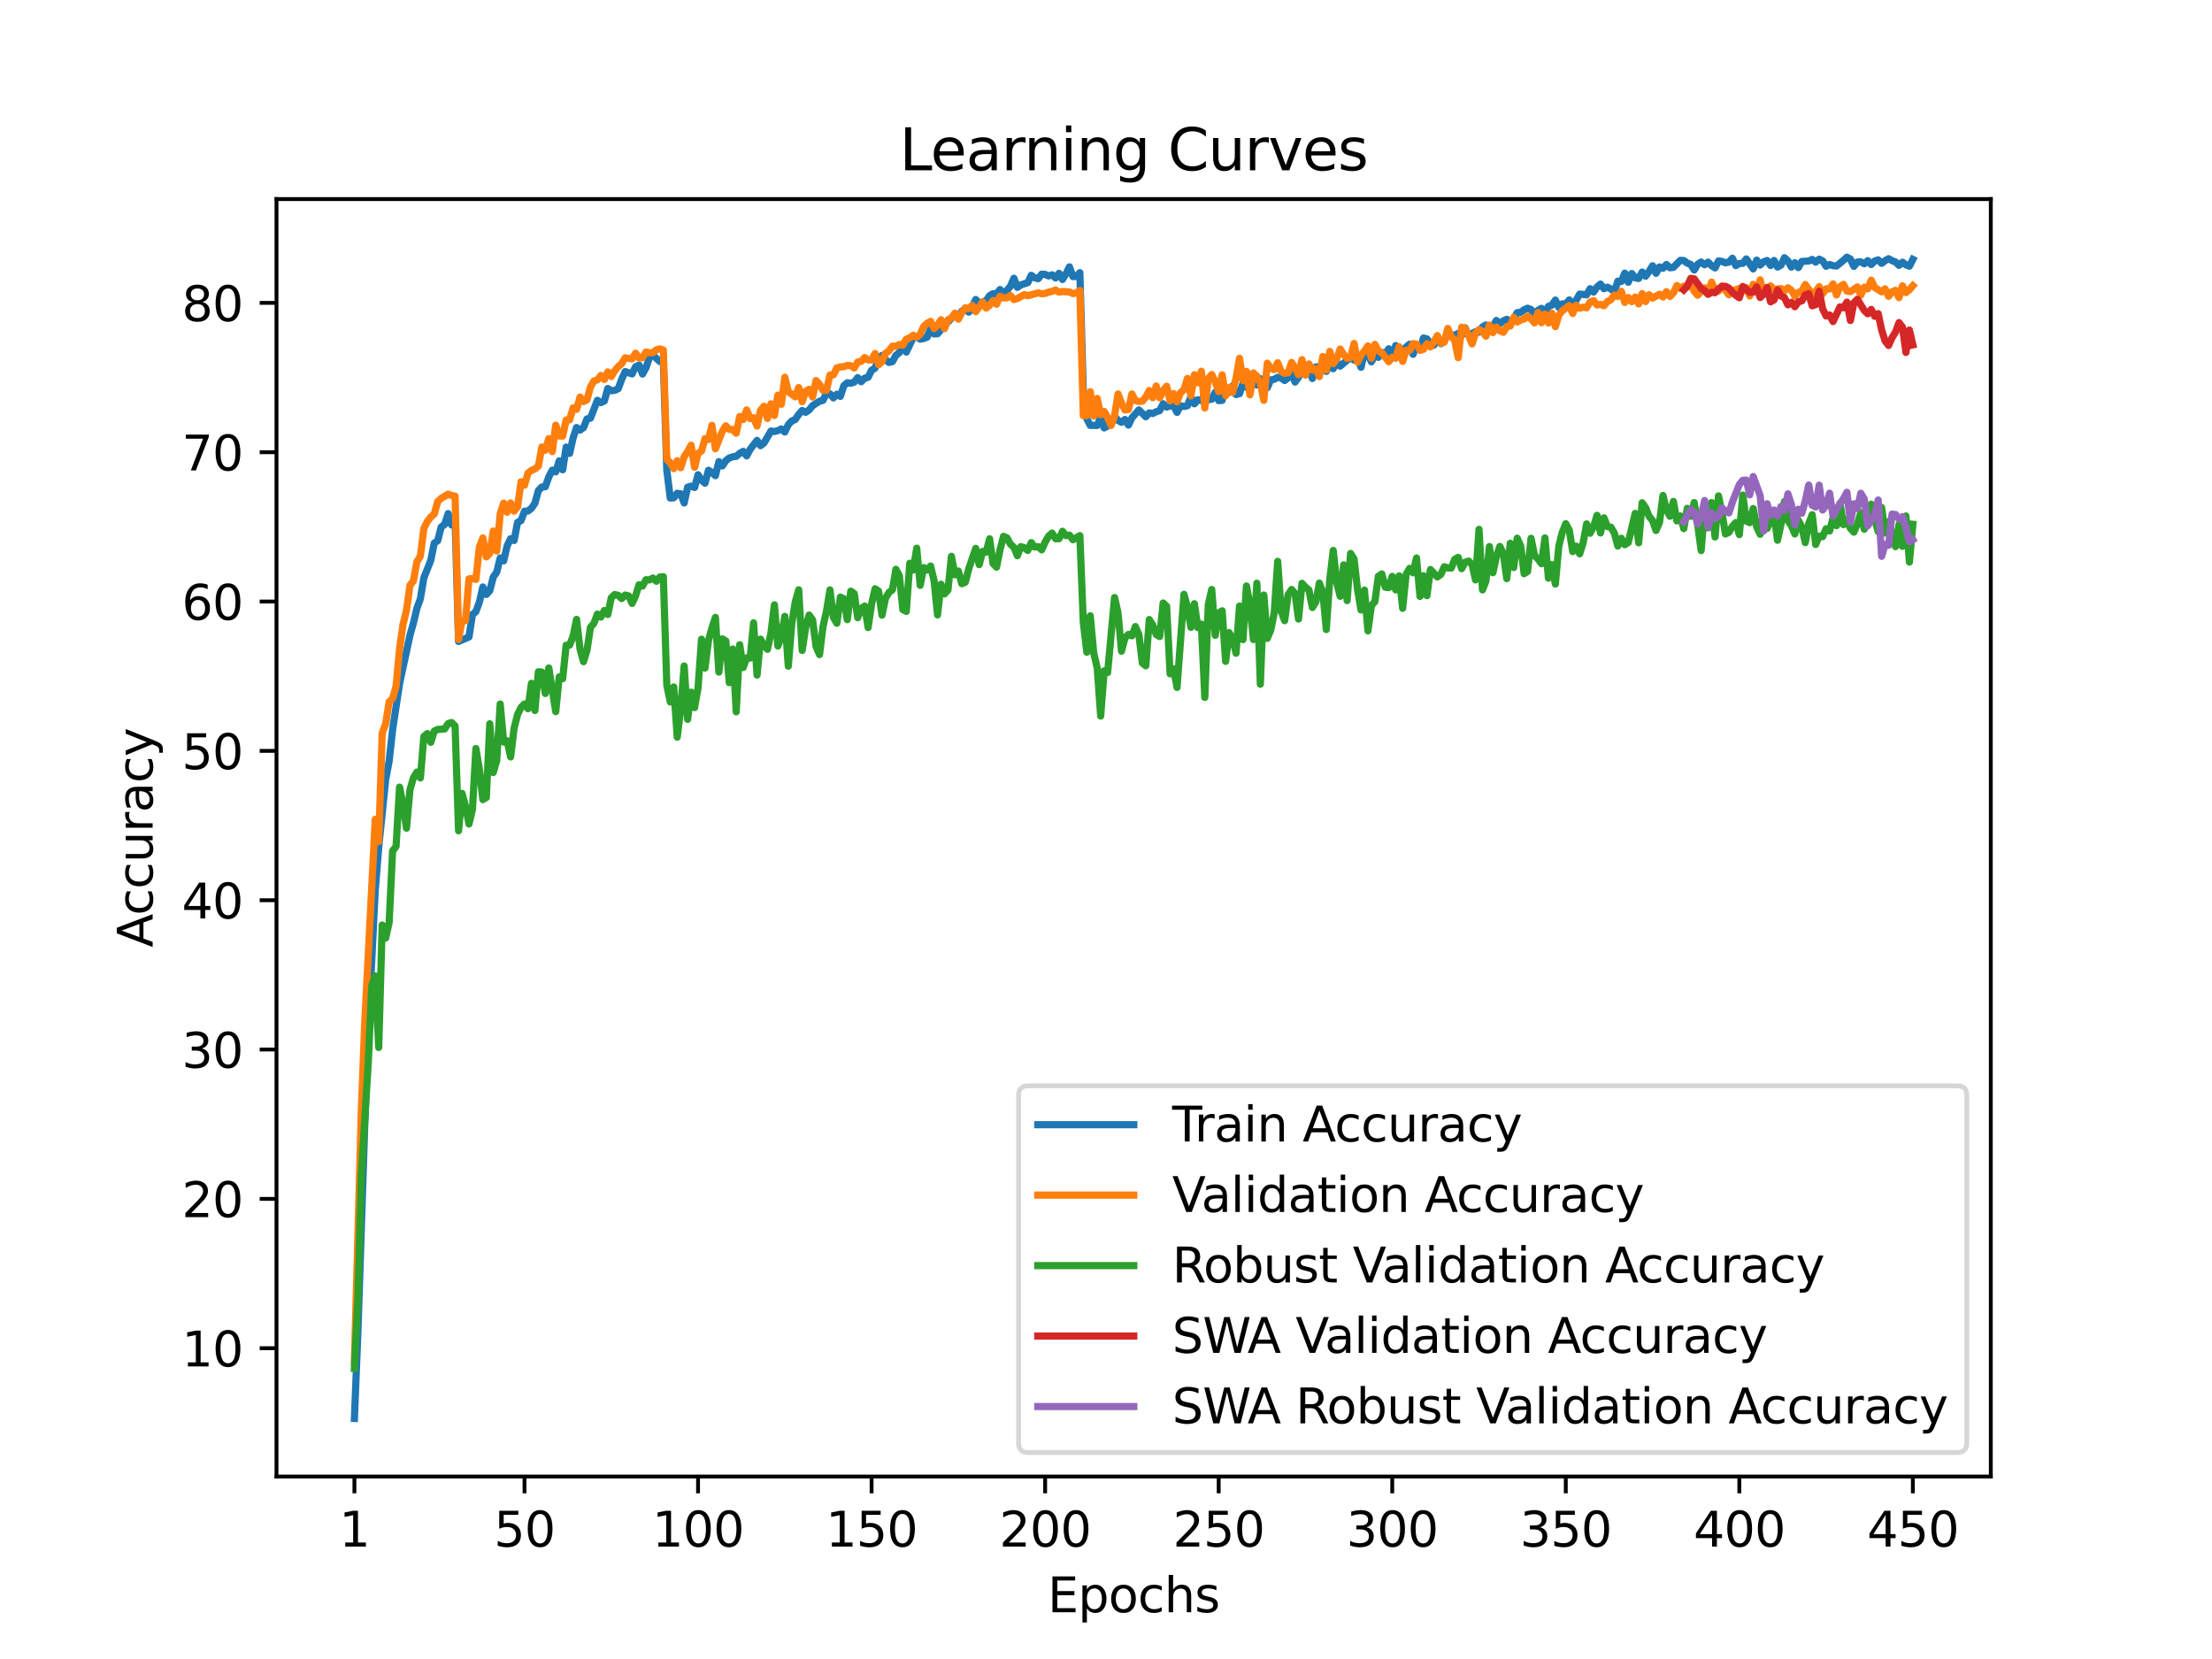 <?xml version="1.0" encoding="utf-8" standalone="no"?>
<!DOCTYPE svg PUBLIC "-//W3C//DTD SVG 1.1//EN"
  "http://www.w3.org/Graphics/SVG/1.1/DTD/svg11.dtd">
<svg xmlns:xlink="http://www.w3.org/1999/xlink" width="460.8pt" height="345.6pt" viewBox="0 0 460.8 345.6" xmlns="http://www.w3.org/2000/svg" version="1.1">
 <defs>
  <style type="text/css">*{stroke-linejoin: round; stroke-linecap: butt}</style>
 </defs>
 <g id="figure_1">
  <g id="patch_1">
   <path d="M 0 345.6 
L 460.8 345.6 
L 460.8 0 
L 0 0 
z
" style="fill: #ffffff"/>
  </g>
  <g id="axes_1">
   <g id="patch_2">
    <path d="M 57.6 307.584 
L 414.72 307.584 
L 414.72 41.472 
L 57.6 41.472 
z
" style="fill: #ffffff"/>
   </g>
   <g id="matplotlib.axis_1">
    <g id="xtick_1">
     <g id="line2d_1">
      <defs>
       <path id="mf8114bd7eb" d="M 0 0 
L 0 3.5 
" style="stroke: #000000; stroke-width: 0.8"/>
      </defs>
      <g>
       <use xlink:href="#mf8114bd7eb" x="73.833" y="307.584" style="stroke: #000000; stroke-width: 0.8"/>
      </g>
     </g>
     <g id="text_1">
      <!-- 1 -->
      <g transform="translate(70.651 322.182) scale(0.1 -0.1)">
       <defs>
        <path id="DejaVuSans-31" d="M 794 531 
L 1825 531 
L 1825 4091 
L 703 3866 
L 703 4441 
L 1819 4666 
L 2450 4666 
L 2450 531 
L 3481 531 
L 3481 0 
L 794 0 
L 794 531 
z
" transform="scale(0.016)"/>
       </defs>
       <use xlink:href="#DejaVuSans-31"/>
      </g>
     </g>
    </g>
    <g id="xtick_2">
     <g id="line2d_2">
      <g>
       <use xlink:href="#mf8114bd7eb" x="109.263" y="307.584" style="stroke: #000000; stroke-width: 0.8"/>
      </g>
     </g>
     <g id="text_2">
      <!-- 50 -->
      <g transform="translate(102.9 322.182) scale(0.1 -0.1)">
       <defs>
        <path id="DejaVuSans-35" d="M 691 4666 
L 3169 4666 
L 3169 4134 
L 1269 4134 
L 1269 2991 
Q 1406 3038 1543 3061 
Q 1681 3084 1819 3084 
Q 2600 3084 3056 2656 
Q 3513 2228 3513 1497 
Q 3513 744 3044 326 
Q 2575 -91 1722 -91 
Q 1428 -91 1123 -41 
Q 819 9 494 109 
L 494 744 
Q 775 591 1075 516 
Q 1375 441 1709 441 
Q 2250 441 2565 725 
Q 2881 1009 2881 1497 
Q 2881 1984 2565 2268 
Q 2250 2553 1709 2553 
Q 1456 2553 1204 2497 
Q 953 2441 691 2322 
L 691 4666 
z
" transform="scale(0.016)"/>
        <path id="DejaVuSans-30" d="M 2034 4250 
Q 1547 4250 1301 3770 
Q 1056 3291 1056 2328 
Q 1056 1369 1301 889 
Q 1547 409 2034 409 
Q 2525 409 2770 889 
Q 3016 1369 3016 2328 
Q 3016 3291 2770 3770 
Q 2525 4250 2034 4250 
z
M 2034 4750 
Q 2819 4750 3233 4129 
Q 3647 3509 3647 2328 
Q 3647 1150 3233 529 
Q 2819 -91 2034 -91 
Q 1250 -91 836 529 
Q 422 1150 422 2328 
Q 422 3509 836 4129 
Q 1250 4750 2034 4750 
z
" transform="scale(0.016)"/>
       </defs>
       <use xlink:href="#DejaVuSans-35"/>
       <use xlink:href="#DejaVuSans-30" x="63.623"/>
      </g>
     </g>
    </g>
    <g id="xtick_3">
     <g id="line2d_3">
      <g>
       <use xlink:href="#mf8114bd7eb" x="145.416" y="307.584" style="stroke: #000000; stroke-width: 0.8"/>
      </g>
     </g>
     <g id="text_3">
      <!-- 100 -->
      <g transform="translate(135.872 322.182) scale(0.1 -0.1)">
       <use xlink:href="#DejaVuSans-31"/>
       <use xlink:href="#DejaVuSans-30" x="63.623"/>
       <use xlink:href="#DejaVuSans-30" x="127.246"/>
      </g>
     </g>
    </g>
    <g id="xtick_4">
     <g id="line2d_4">
      <g>
       <use xlink:href="#mf8114bd7eb" x="181.569" y="307.584" style="stroke: #000000; stroke-width: 0.8"/>
      </g>
     </g>
     <g id="text_4">
      <!-- 150 -->
      <g transform="translate(172.025 322.182) scale(0.1 -0.1)">
       <use xlink:href="#DejaVuSans-31"/>
       <use xlink:href="#DejaVuSans-35" x="63.623"/>
       <use xlink:href="#DejaVuSans-30" x="127.246"/>
      </g>
     </g>
    </g>
    <g id="xtick_5">
     <g id="line2d_5">
      <g>
       <use xlink:href="#mf8114bd7eb" x="217.722" y="307.584" style="stroke: #000000; stroke-width: 0.8"/>
      </g>
     </g>
     <g id="text_5">
      <!-- 200 -->
      <g transform="translate(208.178 322.182) scale(0.1 -0.1)">
       <defs>
        <path id="DejaVuSans-32" d="M 1228 531 
L 3431 531 
L 3431 0 
L 469 0 
L 469 531 
Q 828 903 1448 1529 
Q 2069 2156 2228 2338 
Q 2531 2678 2651 2914 
Q 2772 3150 2772 3378 
Q 2772 3750 2511 3984 
Q 2250 4219 1831 4219 
Q 1534 4219 1204 4116 
Q 875 4013 500 3803 
L 500 4441 
Q 881 4594 1212 4672 
Q 1544 4750 1819 4750 
Q 2544 4750 2975 4387 
Q 3406 4025 3406 3419 
Q 3406 3131 3298 2873 
Q 3191 2616 2906 2266 
Q 2828 2175 2409 1742 
Q 1991 1309 1228 531 
z
" transform="scale(0.016)"/>
       </defs>
       <use xlink:href="#DejaVuSans-32"/>
       <use xlink:href="#DejaVuSans-30" x="63.623"/>
       <use xlink:href="#DejaVuSans-30" x="127.246"/>
      </g>
     </g>
    </g>
    <g id="xtick_6">
     <g id="line2d_6">
      <g>
       <use xlink:href="#mf8114bd7eb" x="253.875" y="307.584" style="stroke: #000000; stroke-width: 0.8"/>
      </g>
     </g>
     <g id="text_6">
      <!-- 250 -->
      <g transform="translate(244.331 322.182) scale(0.1 -0.1)">
       <use xlink:href="#DejaVuSans-32"/>
       <use xlink:href="#DejaVuSans-35" x="63.623"/>
       <use xlink:href="#DejaVuSans-30" x="127.246"/>
      </g>
     </g>
    </g>
    <g id="xtick_7">
     <g id="line2d_7">
      <g>
       <use xlink:href="#mf8114bd7eb" x="290.028" y="307.584" style="stroke: #000000; stroke-width: 0.8"/>
      </g>
     </g>
     <g id="text_7">
      <!-- 300 -->
      <g transform="translate(280.484 322.182) scale(0.1 -0.1)">
       <defs>
        <path id="DejaVuSans-33" d="M 2597 2516 
Q 3050 2419 3304 2112 
Q 3559 1806 3559 1356 
Q 3559 666 3084 287 
Q 2609 -91 1734 -91 
Q 1441 -91 1130 -33 
Q 819 25 488 141 
L 488 750 
Q 750 597 1062 519 
Q 1375 441 1716 441 
Q 2309 441 2620 675 
Q 2931 909 2931 1356 
Q 2931 1769 2642 2001 
Q 2353 2234 1838 2234 
L 1294 2234 
L 1294 2753 
L 1863 2753 
Q 2328 2753 2575 2939 
Q 2822 3125 2822 3475 
Q 2822 3834 2567 4026 
Q 2313 4219 1838 4219 
Q 1578 4219 1281 4162 
Q 984 4106 628 3988 
L 628 4550 
Q 988 4650 1302 4700 
Q 1616 4750 1894 4750 
Q 2613 4750 3031 4423 
Q 3450 4097 3450 3541 
Q 3450 3153 3228 2886 
Q 3006 2619 2597 2516 
z
" transform="scale(0.016)"/>
       </defs>
       <use xlink:href="#DejaVuSans-33"/>
       <use xlink:href="#DejaVuSans-30" x="63.623"/>
       <use xlink:href="#DejaVuSans-30" x="127.246"/>
      </g>
     </g>
    </g>
    <g id="xtick_8">
     <g id="line2d_8">
      <g>
       <use xlink:href="#mf8114bd7eb" x="326.181" y="307.584" style="stroke: #000000; stroke-width: 0.8"/>
      </g>
     </g>
     <g id="text_8">
      <!-- 350 -->
      <g transform="translate(316.637 322.182) scale(0.1 -0.1)">
       <use xlink:href="#DejaVuSans-33"/>
       <use xlink:href="#DejaVuSans-35" x="63.623"/>
       <use xlink:href="#DejaVuSans-30" x="127.246"/>
      </g>
     </g>
    </g>
    <g id="xtick_9">
     <g id="line2d_9">
      <g>
       <use xlink:href="#mf8114bd7eb" x="362.334" y="307.584" style="stroke: #000000; stroke-width: 0.8"/>
      </g>
     </g>
     <g id="text_9">
      <!-- 400 -->
      <g transform="translate(352.79 322.182) scale(0.1 -0.1)">
       <defs>
        <path id="DejaVuSans-34" d="M 2419 4116 
L 825 1625 
L 2419 1625 
L 2419 4116 
z
M 2253 4666 
L 3047 4666 
L 3047 1625 
L 3713 1625 
L 3713 1100 
L 3047 1100 
L 3047 0 
L 2419 0 
L 2419 1100 
L 313 1100 
L 313 1709 
L 2253 4666 
z
" transform="scale(0.016)"/>
       </defs>
       <use xlink:href="#DejaVuSans-34"/>
       <use xlink:href="#DejaVuSans-30" x="63.623"/>
       <use xlink:href="#DejaVuSans-30" x="127.246"/>
      </g>
     </g>
    </g>
    <g id="xtick_10">
     <g id="line2d_10">
      <g>
       <use xlink:href="#mf8114bd7eb" x="398.487" y="307.584" style="stroke: #000000; stroke-width: 0.8"/>
      </g>
     </g>
     <g id="text_10">
      <!-- 450 -->
      <g transform="translate(388.944 322.182) scale(0.1 -0.1)">
       <use xlink:href="#DejaVuSans-34"/>
       <use xlink:href="#DejaVuSans-35" x="63.623"/>
       <use xlink:href="#DejaVuSans-30" x="127.246"/>
      </g>
     </g>
    </g>
    <g id="text_11">
     <!-- Epochs -->
     <g transform="translate(218.244 335.861) scale(0.1 -0.1)">
      <defs>
       <path id="DejaVuSans-45" d="M 628 4666 
L 3578 4666 
L 3578 4134 
L 1259 4134 
L 1259 2753 
L 3481 2753 
L 3481 2222 
L 1259 2222 
L 1259 531 
L 3634 531 
L 3634 0 
L 628 0 
L 628 4666 
z
" transform="scale(0.016)"/>
       <path id="DejaVuSans-70" d="M 1159 525 
L 1159 -1331 
L 581 -1331 
L 581 3500 
L 1159 3500 
L 1159 2969 
Q 1341 3281 1617 3432 
Q 1894 3584 2278 3584 
Q 2916 3584 3314 3078 
Q 3713 2572 3713 1747 
Q 3713 922 3314 415 
Q 2916 -91 2278 -91 
Q 1894 -91 1617 61 
Q 1341 213 1159 525 
z
M 3116 1747 
Q 3116 2381 2855 2742 
Q 2594 3103 2138 3103 
Q 1681 3103 1420 2742 
Q 1159 2381 1159 1747 
Q 1159 1113 1420 752 
Q 1681 391 2138 391 
Q 2594 391 2855 752 
Q 3116 1113 3116 1747 
z
" transform="scale(0.016)"/>
       <path id="DejaVuSans-6f" d="M 1959 3097 
Q 1497 3097 1228 2736 
Q 959 2375 959 1747 
Q 959 1119 1226 758 
Q 1494 397 1959 397 
Q 2419 397 2687 759 
Q 2956 1122 2956 1747 
Q 2956 2369 2687 2733 
Q 2419 3097 1959 3097 
z
M 1959 3584 
Q 2709 3584 3137 3096 
Q 3566 2609 3566 1747 
Q 3566 888 3137 398 
Q 2709 -91 1959 -91 
Q 1206 -91 779 398 
Q 353 888 353 1747 
Q 353 2609 779 3096 
Q 1206 3584 1959 3584 
z
" transform="scale(0.016)"/>
       <path id="DejaVuSans-63" d="M 3122 3366 
L 3122 2828 
Q 2878 2963 2633 3030 
Q 2388 3097 2138 3097 
Q 1578 3097 1268 2742 
Q 959 2388 959 1747 
Q 959 1106 1268 751 
Q 1578 397 2138 397 
Q 2388 397 2633 464 
Q 2878 531 3122 666 
L 3122 134 
Q 2881 22 2623 -34 
Q 2366 -91 2075 -91 
Q 1284 -91 818 406 
Q 353 903 353 1747 
Q 353 2603 823 3093 
Q 1294 3584 2113 3584 
Q 2378 3584 2631 3529 
Q 2884 3475 3122 3366 
z
" transform="scale(0.016)"/>
       <path id="DejaVuSans-68" d="M 3513 2113 
L 3513 0 
L 2938 0 
L 2938 2094 
Q 2938 2591 2744 2837 
Q 2550 3084 2163 3084 
Q 1697 3084 1428 2787 
Q 1159 2491 1159 1978 
L 1159 0 
L 581 0 
L 581 4863 
L 1159 4863 
L 1159 2956 
Q 1366 3272 1645 3428 
Q 1925 3584 2291 3584 
Q 2894 3584 3203 3211 
Q 3513 2838 3513 2113 
z
" transform="scale(0.016)"/>
       <path id="DejaVuSans-73" d="M 2834 3397 
L 2834 2853 
Q 2591 2978 2328 3040 
Q 2066 3103 1784 3103 
Q 1356 3103 1142 2972 
Q 928 2841 928 2578 
Q 928 2378 1081 2264 
Q 1234 2150 1697 2047 
L 1894 2003 
Q 2506 1872 2764 1633 
Q 3022 1394 3022 966 
Q 3022 478 2636 193 
Q 2250 -91 1575 -91 
Q 1294 -91 989 -36 
Q 684 19 347 128 
L 347 722 
Q 666 556 975 473 
Q 1284 391 1588 391 
Q 1994 391 2212 530 
Q 2431 669 2431 922 
Q 2431 1156 2273 1281 
Q 2116 1406 1581 1522 
L 1381 1569 
Q 847 1681 609 1914 
Q 372 2147 372 2553 
Q 372 3047 722 3315 
Q 1072 3584 1716 3584 
Q 2034 3584 2315 3537 
Q 2597 3491 2834 3397 
z
" transform="scale(0.016)"/>
      </defs>
      <use xlink:href="#DejaVuSans-45"/>
      <use xlink:href="#DejaVuSans-70" x="63.184"/>
      <use xlink:href="#DejaVuSans-6f" x="126.66"/>
      <use xlink:href="#DejaVuSans-63" x="187.842"/>
      <use xlink:href="#DejaVuSans-68" x="242.822"/>
      <use xlink:href="#DejaVuSans-73" x="306.201"/>
     </g>
    </g>
   </g>
   <g id="matplotlib.axis_2">
    <g id="ytick_1">
     <g id="line2d_11">
      <defs>
       <path id="m6caed59482" d="M 0 0 
L -3.5 0 
" style="stroke: #000000; stroke-width: 0.8"/>
      </defs>
      <g>
       <use xlink:href="#m6caed59482" x="57.6" y="280.854" style="stroke: #000000; stroke-width: 0.8"/>
      </g>
     </g>
     <g id="text_12">
      <!-- 10 -->
      <g transform="translate(37.875 284.654) scale(0.1 -0.1)">
       <use xlink:href="#DejaVuSans-31"/>
       <use xlink:href="#DejaVuSans-30" x="63.623"/>
      </g>
     </g>
    </g>
    <g id="ytick_2">
     <g id="line2d_12">
      <g>
       <use xlink:href="#m6caed59482" x="57.6" y="249.746" style="stroke: #000000; stroke-width: 0.8"/>
      </g>
     </g>
     <g id="text_13">
      <!-- 20 -->
      <g transform="translate(37.875 253.545) scale(0.1 -0.1)">
       <use xlink:href="#DejaVuSans-32"/>
       <use xlink:href="#DejaVuSans-30" x="63.623"/>
      </g>
     </g>
    </g>
    <g id="ytick_3">
     <g id="line2d_13">
      <g>
       <use xlink:href="#m6caed59482" x="57.6" y="218.637" style="stroke: #000000; stroke-width: 0.8"/>
      </g>
     </g>
     <g id="text_14">
      <!-- 30 -->
      <g transform="translate(37.875 222.436) scale(0.1 -0.1)">
       <use xlink:href="#DejaVuSans-33"/>
       <use xlink:href="#DejaVuSans-30" x="63.623"/>
      </g>
     </g>
    </g>
    <g id="ytick_4">
     <g id="line2d_14">
      <g>
       <use xlink:href="#m6caed59482" x="57.6" y="187.528" style="stroke: #000000; stroke-width: 0.8"/>
      </g>
     </g>
     <g id="text_15">
      <!-- 40 -->
      <g transform="translate(37.875 191.328) scale(0.1 -0.1)">
       <use xlink:href="#DejaVuSans-34"/>
       <use xlink:href="#DejaVuSans-30" x="63.623"/>
      </g>
     </g>
    </g>
    <g id="ytick_5">
     <g id="line2d_15">
      <g>
       <use xlink:href="#m6caed59482" x="57.6" y="156.42" style="stroke: #000000; stroke-width: 0.8"/>
      </g>
     </g>
     <g id="text_16">
      <!-- 50 -->
      <g transform="translate(37.875 160.219) scale(0.1 -0.1)">
       <use xlink:href="#DejaVuSans-35"/>
       <use xlink:href="#DejaVuSans-30" x="63.623"/>
      </g>
     </g>
    </g>
    <g id="ytick_6">
     <g id="line2d_16">
      <g>
       <use xlink:href="#m6caed59482" x="57.6" y="125.311" style="stroke: #000000; stroke-width: 0.8"/>
      </g>
     </g>
     <g id="text_17">
      <!-- 60 -->
      <g transform="translate(37.875 129.11) scale(0.1 -0.1)">
       <defs>
        <path id="DejaVuSans-36" d="M 2113 2584 
Q 1688 2584 1439 2293 
Q 1191 2003 1191 1497 
Q 1191 994 1439 701 
Q 1688 409 2113 409 
Q 2538 409 2786 701 
Q 3034 994 3034 1497 
Q 3034 2003 2786 2293 
Q 2538 2584 2113 2584 
z
M 3366 4563 
L 3366 3988 
Q 3128 4100 2886 4159 
Q 2644 4219 2406 4219 
Q 1781 4219 1451 3797 
Q 1122 3375 1075 2522 
Q 1259 2794 1537 2939 
Q 1816 3084 2150 3084 
Q 2853 3084 3261 2657 
Q 3669 2231 3669 1497 
Q 3669 778 3244 343 
Q 2819 -91 2113 -91 
Q 1303 -91 875 529 
Q 447 1150 447 2328 
Q 447 3434 972 4092 
Q 1497 4750 2381 4750 
Q 2619 4750 2861 4703 
Q 3103 4656 3366 4563 
z
" transform="scale(0.016)"/>
       </defs>
       <use xlink:href="#DejaVuSans-36"/>
       <use xlink:href="#DejaVuSans-30" x="63.623"/>
      </g>
     </g>
    </g>
    <g id="ytick_7">
     <g id="line2d_17">
      <g>
       <use xlink:href="#m6caed59482" x="57.6" y="94.202" style="stroke: #000000; stroke-width: 0.8"/>
      </g>
     </g>
     <g id="text_18">
      <!-- 70 -->
      <g transform="translate(37.875 98.001) scale(0.1 -0.1)">
       <defs>
        <path id="DejaVuSans-37" d="M 525 4666 
L 3525 4666 
L 3525 4397 
L 1831 0 
L 1172 0 
L 2766 4134 
L 525 4134 
L 525 4666 
z
" transform="scale(0.016)"/>
       </defs>
       <use xlink:href="#DejaVuSans-37"/>
       <use xlink:href="#DejaVuSans-30" x="63.623"/>
      </g>
     </g>
    </g>
    <g id="ytick_8">
     <g id="line2d_18">
      <g>
       <use xlink:href="#m6caed59482" x="57.6" y="63.093" style="stroke: #000000; stroke-width: 0.8"/>
      </g>
     </g>
     <g id="text_19">
      <!-- 80 -->
      <g transform="translate(37.875 66.893) scale(0.1 -0.1)">
       <defs>
        <path id="DejaVuSans-38" d="M 2034 2216 
Q 1584 2216 1326 1975 
Q 1069 1734 1069 1313 
Q 1069 891 1326 650 
Q 1584 409 2034 409 
Q 2484 409 2743 651 
Q 3003 894 3003 1313 
Q 3003 1734 2745 1975 
Q 2488 2216 2034 2216 
z
M 1403 2484 
Q 997 2584 770 2862 
Q 544 3141 544 3541 
Q 544 4100 942 4425 
Q 1341 4750 2034 4750 
Q 2731 4750 3128 4425 
Q 3525 4100 3525 3541 
Q 3525 3141 3298 2862 
Q 3072 2584 2669 2484 
Q 3125 2378 3379 2068 
Q 3634 1759 3634 1313 
Q 3634 634 3220 271 
Q 2806 -91 2034 -91 
Q 1263 -91 848 271 
Q 434 634 434 1313 
Q 434 1759 690 2068 
Q 947 2378 1403 2484 
z
M 1172 3481 
Q 1172 3119 1398 2916 
Q 1625 2713 2034 2713 
Q 2441 2713 2670 2916 
Q 2900 3119 2900 3481 
Q 2900 3844 2670 4047 
Q 2441 4250 2034 4250 
Q 1625 4250 1398 4047 
Q 1172 3844 1172 3481 
z
" transform="scale(0.016)"/>
       </defs>
       <use xlink:href="#DejaVuSans-38"/>
       <use xlink:href="#DejaVuSans-30" x="63.623"/>
      </g>
     </g>
    </g>
    <g id="text_20">
     <!-- Accuracy -->
     <g transform="translate(31.795 197.356) rotate(-90) scale(0.1 -0.1)">
      <defs>
       <path id="DejaVuSans-41" d="M 2188 4044 
L 1331 1722 
L 3047 1722 
L 2188 4044 
z
M 1831 4666 
L 2547 4666 
L 4325 0 
L 3669 0 
L 3244 1197 
L 1141 1197 
L 716 0 
L 50 0 
L 1831 4666 
z
" transform="scale(0.016)"/>
       <path id="DejaVuSans-75" d="M 544 1381 
L 544 3500 
L 1119 3500 
L 1119 1403 
Q 1119 906 1312 657 
Q 1506 409 1894 409 
Q 2359 409 2629 706 
Q 2900 1003 2900 1516 
L 2900 3500 
L 3475 3500 
L 3475 0 
L 2900 0 
L 2900 538 
Q 2691 219 2414 64 
Q 2138 -91 1772 -91 
Q 1169 -91 856 284 
Q 544 659 544 1381 
z
M 1991 3584 
L 1991 3584 
z
" transform="scale(0.016)"/>
       <path id="DejaVuSans-72" d="M 2631 2963 
Q 2534 3019 2420 3045 
Q 2306 3072 2169 3072 
Q 1681 3072 1420 2755 
Q 1159 2438 1159 1844 
L 1159 0 
L 581 0 
L 581 3500 
L 1159 3500 
L 1159 2956 
Q 1341 3275 1631 3429 
Q 1922 3584 2338 3584 
Q 2397 3584 2469 3576 
Q 2541 3569 2628 3553 
L 2631 2963 
z
" transform="scale(0.016)"/>
       <path id="DejaVuSans-61" d="M 2194 1759 
Q 1497 1759 1228 1600 
Q 959 1441 959 1056 
Q 959 750 1161 570 
Q 1363 391 1709 391 
Q 2188 391 2477 730 
Q 2766 1069 2766 1631 
L 2766 1759 
L 2194 1759 
z
M 3341 1997 
L 3341 0 
L 2766 0 
L 2766 531 
Q 2569 213 2275 61 
Q 1981 -91 1556 -91 
Q 1019 -91 701 211 
Q 384 513 384 1019 
Q 384 1609 779 1909 
Q 1175 2209 1959 2209 
L 2766 2209 
L 2766 2266 
Q 2766 2663 2505 2880 
Q 2244 3097 1772 3097 
Q 1472 3097 1187 3025 
Q 903 2953 641 2809 
L 641 3341 
Q 956 3463 1253 3523 
Q 1550 3584 1831 3584 
Q 2591 3584 2966 3190 
Q 3341 2797 3341 1997 
z
" transform="scale(0.016)"/>
       <path id="DejaVuSans-79" d="M 2059 -325 
Q 1816 -950 1584 -1140 
Q 1353 -1331 966 -1331 
L 506 -1331 
L 506 -850 
L 844 -850 
Q 1081 -850 1212 -737 
Q 1344 -625 1503 -206 
L 1606 56 
L 191 3500 
L 800 3500 
L 1894 763 
L 2988 3500 
L 3597 3500 
L 2059 -325 
z
" transform="scale(0.016)"/>
      </defs>
      <use xlink:href="#DejaVuSans-41"/>
      <use xlink:href="#DejaVuSans-63" x="66.658"/>
      <use xlink:href="#DejaVuSans-63" x="121.639"/>
      <use xlink:href="#DejaVuSans-75" x="176.619"/>
      <use xlink:href="#DejaVuSans-72" x="239.998"/>
      <use xlink:href="#DejaVuSans-61" x="281.111"/>
      <use xlink:href="#DejaVuSans-63" x="342.391"/>
      <use xlink:href="#DejaVuSans-79" x="397.371"/>
     </g>
    </g>
   </g>
   <g id="line2d_19">
    <path d="M 73.833 295.488 
L 74.556 277.47 
L 76.002 233.806 
L 76.725 214.493 
L 78.171 185.407 
L 78.894 176.522 
L 80.34 162.405 
L 81.063 158.579 
L 81.786 152.015 
L 83.233 142.427 
L 85.402 132.348 
L 86.125 129.784 
L 86.848 126.723 
L 87.571 124.732 
L 88.294 120.377 
L 89.74 116.744 
L 90.463 113.141 
L 91.186 112.631 
L 91.909 109.794 
L 92.632 109.24 
L 93.355 106.994 
L 94.078 109.365 
L 94.802 108.151 
L 95.525 133.629 
L 97.694 132.696 
L 98.417 128.03 
L 99.14 127.401 
L 99.863 125.442 
L 100.586 122.275 
L 101.309 123.836 
L 102.032 123.052 
L 102.755 120.209 
L 103.478 119.189 
L 104.201 116.227 
L 104.924 116.843 
L 105.647 113.707 
L 106.37 112.22 
L 107.094 112.6 
L 107.817 108.83 
L 108.54 108.45 
L 109.263 106.496 
L 109.986 106.459 
L 110.709 105.887 
L 111.432 104.841 
L 112.155 102.197 
L 112.878 101.444 
L 113.601 101.395 
L 114.324 99.348 
L 115.047 97.948 
L 115.77 98.296 
L 116.493 96.007 
L 117.216 97.867 
L 117.939 93.145 
L 118.663 94.445 
L 119.386 91.253 
L 120.109 89.063 
L 120.832 89.592 
L 121.555 89.082 
L 122.278 87.271 
L 123.001 87.116 
L 124.447 83.395 
L 125.17 83.868 
L 125.893 83.538 
L 126.616 80.931 
L 127.339 81.392 
L 128.062 81.311 
L 128.785 80.981 
L 129.508 79.009 
L 130.232 77.403 
L 131.678 77.901 
L 132.401 76.389 
L 133.124 76.041 
L 133.847 77.926 
L 134.57 76.613 
L 135.293 74.479 
L 136.016 74 
L 137.462 75.307 
L 138.185 75.357 
L 138.908 97.985 
L 139.631 103.746 
L 140.354 103.703 
L 141.077 102.763 
L 141.8 102.869 
L 142.524 104.773 
L 143.247 101.494 
L 143.97 101.27 
L 144.693 101.556 
L 145.416 98.9 
L 146.139 100.038 
L 146.862 100.654 
L 147.585 97.966 
L 148.308 98.414 
L 149.031 99.092 
L 149.754 96.168 
L 150.477 97.064 
L 151.2 95.969 
L 151.923 95.409 
L 152.646 95.154 
L 153.369 95.067 
L 154.093 94.432 
L 154.816 94.034 
L 155.539 94.961 
L 156.262 93.617 
L 157.708 91.738 
L 158.431 92.84 
L 159.154 92.292 
L 160.6 89.797 
L 161.323 89.891 
L 162.046 89.704 
L 162.769 89.355 
L 163.492 89.996 
L 164.215 88.472 
L 164.938 87.707 
L 165.662 87.389 
L 166.385 86.325 
L 167.108 85.517 
L 167.831 85.896 
L 168.554 85.398 
L 169.277 84.503 
L 170.723 83.588 
L 171.446 83.395 
L 172.169 81.902 
L 172.892 82.051 
L 173.615 82.891 
L 174.338 82.12 
L 175.061 82.58 
L 175.784 80.359 
L 176.507 79.737 
L 177.231 79.836 
L 177.954 79.594 
L 178.677 78.667 
L 179.4 79.519 
L 180.123 78.791 
L 180.846 78.579 
L 181.569 77.13 
L 182.292 76.682 
L 183.015 74.784 
L 183.738 74.044 
L 184.461 74.909 
L 185.184 75.506 
L 185.907 75.325 
L 186.63 74.019 
L 187.353 73.471 
L 188.076 71.704 
L 188.799 73.341 
L 190.246 70.292 
L 190.969 70.23 
L 191.692 70.659 
L 192.415 70.516 
L 193.138 70.248 
L 193.861 68.525 
L 194.584 69.564 
L 195.307 69.527 
L 196.03 68.681 
L 196.753 67.156 
L 197.476 67.063 
L 198.199 66.323 
L 198.922 65.788 
L 199.645 65.843 
L 200.368 64.811 
L 201.092 64.412 
L 201.815 65.022 
L 202.538 63.877 
L 203.261 62.39 
L 203.984 63.156 
L 205.43 62.646 
L 206.153 61.588 
L 206.876 61.177 
L 207.599 61.227 
L 208.322 60.312 
L 209.045 61.14 
L 209.768 60.493 
L 210.491 59.634 
L 211.214 57.967 
L 211.937 59.858 
L 212.661 59.354 
L 214.107 58.875 
L 214.83 57.351 
L 215.553 57.873 
L 216.276 58.054 
L 216.999 57.114 
L 217.722 57.17 
L 218.445 57.488 
L 219.168 57.245 
L 219.891 57.905 
L 220.614 56.94 
L 221.337 58.222 
L 222.06 57.046 
L 222.783 55.596 
L 223.506 57.618 
L 224.229 57.606 
L 224.953 56.797 
L 225.676 81.896 
L 226.399 87.24 
L 227.122 88.621 
L 228.568 88.628 
L 229.291 86.917 
L 230.014 89.144 
L 231.46 88.354 
L 232.183 86.693 
L 232.906 87.576 
L 233.629 87.974 
L 234.352 87.383 
L 235.075 88.553 
L 235.798 87.053 
L 237.245 85.392 
L 238.691 86.817 
L 239.414 86.008 
L 240.137 86.145 
L 240.86 85.772 
L 241.583 85.535 
L 242.306 84.104 
L 243.029 84.801 
L 243.752 84.558 
L 244.475 84.552 
L 245.198 85.909 
L 245.921 84.521 
L 246.644 84.67 
L 247.367 84.521 
L 248.091 82.617 
L 248.814 84.117 
L 249.537 83.271 
L 250.26 83.463 
L 250.983 82.182 
L 251.706 83.283 
L 252.429 83.165 
L 253.152 81.734 
L 253.875 83.457 
L 254.598 83.401 
L 255.321 80.85 
L 256.044 81.759 
L 256.767 80.396 
L 257.49 82.194 
L 258.213 82.001 
L 258.936 79.855 
L 259.659 80.682 
L 260.383 81.006 
L 261.106 79.737 
L 261.829 80.203 
L 262.552 78.878 
L 263.275 80.377 
L 263.998 80.769 
L 264.721 79.146 
L 265.444 79.009 
L 266.167 78.604 
L 266.89 78.741 
L 267.613 79.264 
L 268.336 78.704 
L 269.059 77.851 
L 269.782 79.587 
L 270.505 78.592 
L 271.228 76.837 
L 271.952 77.808 
L 272.675 77.036 
L 273.398 78.847 
L 274.121 76.445 
L 274.844 76.396 
L 276.29 77.385 
L 277.013 75.954 
L 277.736 76.806 
L 278.459 75.462 
L 279.182 76.277 
L 281.351 74.411 
L 282.074 75.027 
L 282.797 74.647 
L 283.521 76.514 
L 284.244 73.397 
L 284.967 73.851 
L 285.69 75.381 
L 286.413 74.081 
L 287.136 74.436 
L 287.859 73.39 
L 288.582 73.652 
L 289.305 72.65 
L 290.028 74.156 
L 290.751 71.991 
L 291.474 73.814 
L 292.197 73.341 
L 292.92 72.308 
L 293.643 71.698 
L 294.366 73.807 
L 295.089 71.972 
L 295.813 72.818 
L 296.536 70.41 
L 297.259 70.603 
L 297.982 71.574 
L 298.705 71.897 
L 299.428 70.609 
L 300.151 71.599 
L 300.874 71.008 
L 301.597 69.695 
L 302.32 69.913 
L 303.043 69.794 
L 303.766 69.471 
L 304.489 69.863 
L 305.212 68.295 
L 305.935 69.863 
L 307.382 69.097 
L 308.105 69.191 
L 308.828 68.102 
L 309.551 67.698 
L 310.274 68.892 
L 310.997 67.99 
L 311.72 66.758 
L 312.443 67.43 
L 313.166 66.851 
L 313.889 66.522 
L 314.612 66.963 
L 315.335 66.497 
L 316.058 65.134 
L 316.781 65.072 
L 317.504 64.524 
L 318.227 64.201 
L 318.951 64.5 
L 319.674 65.557 
L 320.397 64.63 
L 321.12 64.238 
L 321.843 65.172 
L 322.566 63.828 
L 323.289 63.566 
L 324.012 62.509 
L 324.735 64.052 
L 325.458 63.293 
L 326.181 63.349 
L 326.904 62.478 
L 327.627 63.498 
L 328.35 62.527 
L 329.073 61.258 
L 330.52 61.414 
L 331.243 60.144 
L 331.966 60.841 
L 332.689 59.784 
L 333.412 59.18 
L 334.135 60.138 
L 334.858 59.821 
L 335.581 60.2 
L 336.304 60.785 
L 337.027 58.558 
L 337.75 58.632 
L 338.473 56.897 
L 339.196 58.794 
L 339.919 56.978 
L 340.642 57.886 
L 341.365 58.004 
L 342.088 56.679 
L 342.812 57.544 
L 343.535 56.548 
L 344.258 55.36 
L 344.981 56.934 
L 345.704 55.615 
L 346.427 55.882 
L 347.15 55.099 
L 347.873 55.783 
L 348.596 55.696 
L 350.042 54.24 
L 350.765 54.277 
L 351.488 54.812 
L 352.211 55.08 
L 352.934 56.243 
L 353.657 55.043 
L 354.381 54.595 
L 355.104 55.155 
L 355.827 54.607 
L 356.55 55.341 
L 357.273 55.814 
L 357.996 54.352 
L 358.719 54.458 
L 359.442 54.75 
L 360.165 54.595 
L 360.888 53.798 
L 361.611 55.335 
L 362.334 54.881 
L 363.057 54.868 
L 363.78 53.941 
L 365.226 56.019 
L 365.95 54.184 
L 366.673 55.223 
L 367.396 54.532 
L 368.119 54.265 
L 368.842 55.31 
L 369.565 54.259 
L 370.288 55.634 
L 371.011 55.248 
L 371.734 53.692 
L 372.457 54.346 
L 373.18 55.646 
L 373.903 54.731 
L 374.626 55.746 
L 375.349 54.464 
L 376.795 54.377 
L 377.518 54.047 
L 378.242 54.607 
L 378.965 53.985 
L 379.688 54.346 
L 380.411 55.478 
L 381.134 55.092 
L 381.857 55.354 
L 382.58 55.416 
L 384.026 54.24 
L 384.749 53.568 
L 385.472 53.972 
L 386.195 55.497 
L 386.918 54.588 
L 387.641 54.551 
L 388.364 54.955 
L 389.087 54.302 
L 389.811 55.105 
L 390.534 54.371 
L 391.257 54.134 
L 391.98 54.868 
L 392.703 54.296 
L 393.426 53.892 
L 394.149 54.296 
L 394.872 54.57 
L 395.595 55.279 
L 396.318 54.626 
L 397.041 55.173 
L 397.764 55.459 
L 398.487 54.047 
L 398.487 54.047 
" clip-path="url(#p54fb64c18a)" style="fill: none; stroke: #1f77b4; stroke-width: 1.5; stroke-linecap: square"/>
   </g>
   <g id="line2d_20">
    <path d="M 73.833 283.623 
L 75.279 231.112 
L 76.002 212.633 
L 78.171 170.667 
L 78.894 175.334 
L 79.617 152.687 
L 80.34 150.82 
L 81.063 146.185 
L 81.786 145.532 
L 82.509 142.95 
L 83.233 135.203 
L 83.956 130.071 
L 84.679 127.146 
L 85.402 121.92 
L 86.125 121.018 
L 86.848 117.036 
L 87.571 115.854 
L 88.294 110.099 
L 89.017 108.637 
L 89.74 107.703 
L 90.463 107.081 
L 91.186 104.468 
L 91.909 103.815 
L 93.355 102.944 
L 94.078 103.224 
L 94.802 103.348 
L 95.525 133.213 
L 96.248 129.293 
L 96.971 129.293 
L 97.694 120.582 
L 98.417 120.52 
L 99.14 120.707 
L 99.863 113.956 
L 100.586 112.059 
L 101.309 116.009 
L 102.032 115.263 
L 102.755 110.628 
L 103.478 114.796 
L 104.201 107.05 
L 104.924 104.81 
L 105.647 106.708 
L 106.37 104.779 
L 107.094 106.49 
L 107.817 105.588 
L 108.54 100.362 
L 109.263 101.077 
L 109.986 98.557 
L 110.709 97.997 
L 111.432 97.686 
L 112.155 97.095 
L 112.878 93.113 
L 113.601 93.798 
L 114.324 91.371 
L 115.047 94.078 
L 115.77 88.572 
L 116.493 90.811 
L 117.216 90.842 
L 117.939 87.483 
L 118.663 87.452 
L 119.386 84.963 
L 120.109 85.274 
L 120.832 82.723 
L 121.555 83.656 
L 122.278 83.283 
L 123.001 80.639 
L 123.724 79.363 
L 124.447 79.146 
L 125.17 78.212 
L 125.893 79.052 
L 126.616 77.466 
L 127.339 78.43 
L 128.062 77.248 
L 128.785 76.377 
L 129.508 75.755 
L 130.232 74.541 
L 131.678 74.759 
L 132.401 73.577 
L 133.124 74.573 
L 133.847 74.51 
L 134.57 73.328 
L 135.293 73.484 
L 136.016 73.453 
L 136.739 72.862 
L 137.462 72.675 
L 138.185 72.924 
L 138.908 95.727 
L 139.631 96.38 
L 140.354 97.624 
L 141.077 95.975 
L 141.8 97.438 
L 142.524 95.135 
L 143.247 94.078 
L 143.97 92.74 
L 144.693 97.344 
L 145.416 94.451 
L 146.139 93.953 
L 146.862 91.371 
L 147.585 91.558 
L 148.308 88.603 
L 149.031 93.487 
L 150.477 89.847 
L 151.2 88.696 
L 151.923 89.443 
L 152.646 89.474 
L 153.369 90.251 
L 154.093 86.767 
L 154.816 87.389 
L 155.539 85.398 
L 156.262 87.203 
L 156.985 87.016 
L 157.708 88.758 
L 158.431 85.492 
L 159.154 84.621 
L 159.877 87.172 
L 160.6 84.123 
L 161.323 86.549 
L 162.046 82.319 
L 162.769 84.216 
L 163.492 78.586 
L 164.215 81.603 
L 165.662 82.661 
L 166.385 80.732 
L 167.108 83.687 
L 167.831 81.479 
L 168.554 81.105 
L 169.277 82.692 
L 170 79.27 
L 170.723 80.048 
L 171.446 81.323 
L 172.169 81.292 
L 172.892 78.119 
L 173.615 78.088 
L 174.338 76.626 
L 175.061 76.439 
L 175.784 76.377 
L 176.507 76.128 
L 177.231 76.19 
L 177.954 76.657 
L 178.677 75.413 
L 179.4 75.288 
L 180.123 74.479 
L 180.846 74.977 
L 181.569 74.977 
L 182.292 73.639 
L 183.015 75.972 
L 183.738 75.319 
L 184.461 73.608 
L 185.184 73.11 
L 185.907 72.115 
L 186.63 72.146 
L 187.353 71.773 
L 188.076 71.897 
L 188.799 70.653 
L 189.523 70.373 
L 190.246 69.844 
L 190.969 70.248 
L 191.692 69.626 
L 192.415 68.009 
L 193.138 67.355 
L 193.861 66.951 
L 194.584 68.444 
L 195.307 67.729 
L 196.03 66.609 
L 196.753 68.475 
L 197.476 66.64 
L 198.199 66.235 
L 198.922 65.24 
L 199.645 66.484 
L 200.368 65.116 
L 201.092 64.12 
L 201.815 64.276 
L 202.538 63.622 
L 203.261 64.929 
L 204.707 62.938 
L 205.43 64.182 
L 206.153 63.591 
L 206.876 62.627 
L 207.599 63.373 
L 208.322 61.725 
L 209.045 62.067 
L 209.768 62.036 
L 210.491 61.569 
L 211.214 62.409 
L 211.937 62.191 
L 213.384 61.383 
L 214.107 61.6 
L 216.276 61.009 
L 216.999 61.196 
L 217.722 61.134 
L 218.445 60.854 
L 219.168 60.698 
L 219.891 60.418 
L 220.614 60.854 
L 221.337 60.729 
L 222.783 60.823 
L 223.506 61.165 
L 224.229 61.009 
L 224.953 60.511 
L 225.676 86.581 
L 226.399 86.581 
L 227.122 81.603 
L 227.845 86.674 
L 228.568 83.003 
L 229.291 86.394 
L 230.014 85.71 
L 230.737 86.985 
L 231.46 88.634 
L 232.183 86.643 
L 232.906 82.07 
L 233.629 83.999 
L 234.352 85.398 
L 235.075 85.305 
L 235.798 82.07 
L 236.522 83.439 
L 237.245 83.656 
L 237.968 83.563 
L 238.691 82.723 
L 239.414 81.354 
L 240.137 82.848 
L 240.86 80.421 
L 241.583 82.879 
L 242.306 81.385 
L 243.029 80.452 
L 243.752 83.501 
L 244.475 81.976 
L 245.198 83.719 
L 245.921 81.79 
L 246.644 81.168 
L 247.367 78.834 
L 248.091 82.474 
L 248.814 78.057 
L 249.537 79.737 
L 250.26 77.341 
L 250.983 84.994 
L 251.706 78.866 
L 252.429 78.026 
L 253.152 79.519 
L 253.875 81.572 
L 254.598 78.088 
L 255.321 82.443 
L 256.044 80.732 
L 256.767 81.759 
L 257.49 78.772 
L 258.213 74.635 
L 258.936 79.27 
L 259.659 77.372 
L 260.383 82.256 
L 261.106 77.683 
L 261.829 78.368 
L 262.552 79.768 
L 263.275 83.407 
L 263.998 75.661 
L 264.721 76.75 
L 265.444 76.999 
L 266.167 75.568 
L 266.89 77.403 
L 267.613 77.777 
L 268.336 77.652 
L 269.059 75.506 
L 269.782 76.595 
L 270.505 78.057 
L 271.228 74.915 
L 271.952 78.15 
L 272.675 75.817 
L 273.398 77.092 
L 274.121 76.781 
L 274.844 78.461 
L 275.567 74.262 
L 276.29 77.124 
L 277.013 73.204 
L 277.736 75.755 
L 278.459 74.79 
L 279.182 72.706 
L 279.905 73.826 
L 280.628 74.666 
L 281.351 74.479 
L 282.074 71.555 
L 282.797 75.444 
L 283.521 73.982 
L 284.244 73.11 
L 284.967 72.053 
L 285.69 74.604 
L 286.413 71.742 
L 287.136 73.079 
L 287.859 73.484 
L 289.305 75.35 
L 290.028 74.417 
L 290.751 74.635 
L 291.474 72.239 
L 292.197 75.288 
L 292.92 72.986 
L 293.643 73.017 
L 294.366 71.586 
L 295.089 71.679 
L 295.813 72.986 
L 296.536 72.768 
L 297.259 71.617 
L 297.982 72.271 
L 298.705 71.275 
L 299.428 69.906 
L 300.151 71.493 
L 300.874 71.275 
L 301.597 68.413 
L 302.32 70.093 
L 303.043 70.902 
L 303.766 74.51 
L 304.489 68.164 
L 305.212 68.382 
L 305.935 69.875 
L 306.658 71.648 
L 307.382 69.409 
L 308.105 68.662 
L 308.828 69.035 
L 309.551 70.031 
L 310.274 67.729 
L 310.997 69.284 
L 311.72 68.133 
L 312.443 68.911 
L 313.166 69.222 
L 313.889 68.04 
L 314.612 67.915 
L 315.335 66.111 
L 316.058 67.075 
L 316.781 66.671 
L 317.504 66.453 
L 318.227 65.862 
L 318.951 66.422 
L 319.674 67.262 
L 320.397 65.116 
L 321.12 67.231 
L 321.843 65.427 
L 322.566 67.293 
L 323.289 65.271 
L 324.012 68.04 
L 324.735 65.676 
L 325.458 64.742 
L 326.904 63.685 
L 327.627 65.302 
L 328.35 63.591 
L 329.073 64.213 
L 329.796 63.996 
L 330.52 64.12 
L 331.243 62.907 
L 331.966 62.627 
L 332.689 63.529 
L 333.412 63.405 
L 334.135 63.685 
L 334.858 62.814 
L 335.581 62.44 
L 336.304 61.476 
L 337.027 61.756 
L 337.75 60.698 
L 338.473 63 
L 339.196 61.974 
L 339.919 62.845 
L 340.642 61.88 
L 341.365 63.311 
L 342.088 61.165 
L 342.812 62.814 
L 343.535 61.383 
L 344.258 62.098 
L 345.704 61.289 
L 346.427 61.88 
L 347.15 60.76 
L 347.873 61.756 
L 348.596 61.009 
L 349.319 59.485 
L 350.042 60.076 
L 350.765 59.609 
L 351.488 59.765 
L 352.211 59.36 
L 352.934 60.667 
L 353.657 61.507 
L 355.104 59.952 
L 355.827 60.978 
L 356.55 58.769 
L 357.273 60.48 
L 357.996 60.636 
L 358.719 59.547 
L 360.165 61.414 
L 360.888 60.574 
L 362.334 60.107 
L 363.057 60.605 
L 363.78 59.92 
L 364.503 61.662 
L 365.226 59.236 
L 365.95 60.885 
L 366.673 58.303 
L 367.396 61.196 
L 368.119 61.165 
L 368.842 59.547 
L 369.565 60.294 
L 371.011 60.107 
L 371.734 60.605 
L 372.457 59.952 
L 373.18 60.48 
L 373.903 61.662 
L 374.626 60.916 
L 375.349 60.667 
L 376.072 59.267 
L 377.518 61.258 
L 378.242 60.791 
L 378.965 59.703 
L 379.688 61.227 
L 380.411 60.169 
L 381.134 60.2 
L 381.857 59.143 
L 382.58 61.445 
L 383.303 59.734 
L 384.026 59.236 
L 384.749 60.636 
L 385.472 60.76 
L 386.918 59.765 
L 387.641 61.476 
L 388.364 59.827 
L 389.087 60.169 
L 389.811 58.365 
L 390.534 59.889 
L 391.98 60.791 
L 392.703 60.169 
L 393.426 61.725 
L 394.149 60.791 
L 394.872 60.48 
L 395.595 62.005 
L 396.318 59.547 
L 397.041 60.947 
L 397.764 60.356 
L 398.487 59.516 
L 398.487 59.516 
" clip-path="url(#p54fb64c18a)" style="fill: none; stroke: #ff7f0e; stroke-width: 1.5; stroke-linecap: square"/>
   </g>
   <g id="line2d_21">
    <path d="M 73.833 285.06 
L 74.556 270.428 
L 75.279 244.768 
L 76.725 221.254 
L 77.448 205.292 
L 78.171 203.297 
L 78.894 218.208 
L 79.617 192.699 
L 80.34 195.424 
L 81.063 192.205 
L 81.786 177.273 
L 82.509 176.329 
L 83.233 163.972 
L 83.956 167.597 
L 84.679 172.532 
L 85.402 164.529 
L 86.125 162.019 
L 86.848 160.839 
L 87.571 162.062 
L 88.294 153.416 
L 89.017 152.815 
L 89.74 154.639 
L 90.463 152.3 
L 91.186 151.957 
L 92.632 151.85 
L 93.355 150.734 
L 94.078 150.52 
L 94.802 151.228 
L 95.525 173.068 
L 96.248 165.28 
L 96.971 167.941 
L 97.694 171.652 
L 98.417 168.649 
L 99.14 155.926 
L 99.863 160.26 
L 100.586 166.567 
L 101.309 166.138 
L 102.032 150.777 
L 102.755 160.925 
L 103.478 158.415 
L 104.201 146.658 
L 104.924 154.575 
L 105.647 154.317 
L 106.37 157.685 
L 107.094 151.7 
L 107.817 148.846 
L 108.54 147.366 
L 109.263 146.658 
L 109.986 147.645 
L 110.709 142.346 
L 111.432 148.01 
L 112.155 139.943 
L 112.878 140.007 
L 113.601 144.47 
L 114.324 139.149 
L 115.77 148.246 
L 116.493 141.015 
L 117.216 141.38 
L 117.939 134.408 
L 118.663 134.386 
L 119.386 132.52 
L 120.109 129.023 
L 120.832 135.223 
L 121.555 137.84 
L 122.278 135.502 
L 123.001 130.696 
L 123.724 129.838 
L 124.447 127.928 
L 125.17 128.551 
L 125.893 127.177 
L 126.616 128.014 
L 127.339 124.517 
L 128.062 123.852 
L 128.785 124.024 
L 129.508 124.689 
L 130.232 123.959 
L 130.955 124.131 
L 131.678 125.697 
L 132.401 124.131 
L 133.124 121.814 
L 133.847 122.093 
L 134.57 120.763 
L 135.293 120.806 
L 136.016 120.419 
L 136.739 121.084 
L 137.462 120.205 
L 138.185 120.14 
L 138.908 142.753 
L 139.631 146.229 
L 140.354 143.097 
L 141.077 153.566 
L 141.8 147.709 
L 142.524 138.741 
L 143.247 149.855 
L 143.97 144.191 
L 144.693 147.409 
L 145.416 143.311 
L 146.139 133.163 
L 146.862 139.17 
L 147.585 133.464 
L 148.308 130.803 
L 149.031 128.615 
L 149.754 140.007 
L 150.477 133.099 
L 151.2 133.528 
L 151.923 142.217 
L 152.646 135.201 
L 153.369 148.288 
L 154.093 134.3 
L 154.816 139.063 
L 155.539 137.046 
L 156.262 137.089 
L 156.985 129.752 
L 157.708 140.629 
L 158.431 133.142 
L 159.154 134.472 
L 159.877 135.266 
L 160.6 131.876 
L 161.323 125.997 
L 162.046 134.579 
L 162.769 132.648 
L 163.492 128.4 
L 164.215 138.784 
L 164.938 129.966 
L 165.662 125.418 
L 166.385 122.865 
L 167.108 135.502 
L 167.831 130.717 
L 168.554 128.121 
L 169.277 129.151 
L 170 134.708 
L 170.723 136.36 
L 171.446 130.524 
L 172.169 127.328 
L 172.892 122.887 
L 173.615 128.636 
L 174.338 129.838 
L 175.061 124.388 
L 175.784 124.732 
L 176.507 129.087 
L 177.231 123.144 
L 177.954 123.659 
L 178.677 128.679 
L 179.4 126.77 
L 180.123 126.255 
L 180.846 130.739 
L 181.569 125.804 
L 182.292 122.651 
L 183.015 123.123 
L 183.738 128.143 
L 184.461 124.624 
L 185.184 123.423 
L 185.907 122.865 
L 186.63 118.596 
L 187.353 119.926 
L 188.076 126.984 
L 188.799 127.371 
L 189.523 117.33 
L 190.246 118.746 
L 190.969 114.198 
L 191.692 121.943 
L 192.415 118.231 
L 193.138 118.746 
L 193.861 117.909 
L 194.584 120.956 
L 195.307 128.1 
L 196.03 121.707 
L 196.753 123.723 
L 197.476 122.929 
L 198.199 115.892 
L 198.922 119.733 
L 199.645 118.96 
L 200.368 121.599 
L 201.092 121.278 
L 201.815 118.467 
L 203.261 114.24 
L 203.984 117.63 
L 204.707 114.863 
L 205.43 115.034 
L 206.153 112.245 
L 206.876 117.416 
L 207.599 118.145 
L 208.322 114.541 
L 209.045 111.73 
L 209.768 112.052 
L 210.491 113.361 
L 211.214 114.005 
L 211.937 115.764 
L 212.661 113.876 
L 213.384 114.09 
L 214.107 114.67 
L 214.83 113.039 
L 215.553 113.962 
L 216.276 113.876 
L 216.999 114.541 
L 217.722 112.932 
L 218.445 111.687 
L 219.168 111.044 
L 219.891 112.224 
L 220.614 112.224 
L 221.337 110.679 
L 222.06 111.58 
L 222.783 111.473 
L 223.506 112.438 
L 224.953 111.58 
L 225.676 129.688 
L 226.399 135.866 
L 227.122 128.272 
L 227.845 136.06 
L 228.568 139.127 
L 229.291 149.168 
L 230.014 139.75 
L 230.737 140.114 
L 232.183 124.474 
L 232.906 127.671 
L 233.629 135.652 
L 234.352 132.884 
L 235.075 132.155 
L 235.798 132.455 
L 236.522 130.524 
L 237.245 132.176 
L 237.968 138.141 
L 238.691 138.698 
L 239.414 129.065 
L 240.137 130.202 
L 240.86 132.176 
L 241.583 132.605 
L 242.306 125.611 
L 243.029 126.298 
L 243.752 140.372 
L 244.475 139.342 
L 245.198 143.204 
L 246.644 123.809 
L 247.367 126.427 
L 248.091 130.696 
L 248.814 125.761 
L 249.537 130.739 
L 250.26 130.009 
L 250.983 145.285 
L 251.706 125.955 
L 252.429 122.801 
L 253.152 132.348 
L 253.875 127.671 
L 254.598 127.242 
L 255.321 137.776 
L 256.044 131.79 
L 256.767 133.013 
L 257.49 136.081 
L 258.213 126.255 
L 258.936 133.249 
L 259.659 122.071 
L 260.383 125.89 
L 261.106 133.228 
L 261.829 121.492 
L 262.552 142.539 
L 263.275 123.959 
L 263.998 132.992 
L 264.721 131.254 
L 265.444 127.671 
L 266.167 116.944 
L 266.89 127.285 
L 267.613 129.301 
L 268.336 123.873 
L 269.059 122.801 
L 269.782 123.659 
L 270.505 128.958 
L 271.228 121.514 
L 271.952 122.307 
L 272.675 122.908 
L 273.398 126.555 
L 274.121 125.375 
L 274.844 121.471 
L 275.567 123.401 
L 276.29 131.146 
L 277.013 120.72 
L 277.736 114.67 
L 278.459 121.342 
L 279.182 124.217 
L 279.905 117.673 
L 280.628 125.118 
L 281.351 115.292 
L 282.074 116.45 
L 282.797 122.801 
L 283.521 127.07 
L 284.244 122.929 
L 284.967 131.425 
L 285.69 126.126 
L 286.413 125.332 
L 287.136 120.033 
L 287.859 119.561 
L 288.582 122.329 
L 289.305 122.415 
L 290.028 120.076 
L 290.751 122.887 
L 291.474 119.969 
L 292.197 126.727 
L 292.92 119.647 
L 293.643 118.403 
L 294.366 119.325 
L 295.089 116.236 
L 295.813 124.238 
L 296.536 119.926 
L 297.259 124.088 
L 297.982 118.639 
L 299.428 120.183 
L 300.151 119.668 
L 300.874 118.059 
L 301.597 118.317 
L 302.32 118.338 
L 303.043 116.515 
L 303.766 116.107 
L 304.489 118.467 
L 305.212 117.137 
L 305.935 116.879 
L 306.658 117.587 
L 307.382 120.806 
L 308.105 110.271 
L 308.828 122.887 
L 309.551 121.042 
L 310.274 113.854 
L 310.997 119.304 
L 311.72 116 
L 312.443 113.833 
L 313.166 115.292 
L 313.889 120.548 
L 314.612 113.168 
L 315.335 118.231 
L 316.058 112.117 
L 316.781 113.704 
L 317.504 119.518 
L 318.227 119.046 
L 318.951 112.138 
L 319.674 115.742 
L 320.397 116.45 
L 321.12 117.437 
L 321.843 112.052 
L 322.566 120.441 
L 323.289 117.609 
L 324.012 121.664 
L 324.735 113.726 
L 325.458 110.872 
L 326.181 109.091 
L 326.904 110.422 
L 327.627 114.906 
L 328.35 113.769 
L 329.073 115.378 
L 329.796 113.082 
L 330.52 109.134 
L 331.243 111.087 
L 331.966 109.735 
L 332.689 107.354 
L 333.412 111.022 
L 334.135 107.869 
L 334.858 109.692 
L 335.581 109.821 
L 336.304 111.087 
L 337.027 113.747 
L 337.75 112.138 
L 338.473 113.468 
L 339.196 113.018 
L 340.642 106.946 
L 341.365 113.082 
L 342.088 104.736 
L 342.812 105.745 
L 343.535 107.568 
L 344.258 108.448 
L 344.981 110.507 
L 345.704 108.834 
L 346.427 103.213 
L 347.15 106.174 
L 347.873 107.547 
L 348.596 104.457 
L 349.319 108.512 
L 350.042 107.482 
L 350.765 110.121 
L 351.488 105.895 
L 352.211 107.547 
L 352.934 104.693 
L 353.657 109.285 
L 354.381 114.691 
L 355.104 106.066 
L 355.827 109.971 
L 356.55 104.693 
L 357.273 111.859 
L 357.996 103.299 
L 358.719 106.839 
L 359.442 111.237 
L 360.165 110.894 
L 360.888 109.628 
L 361.611 108.855 
L 362.334 111.366 
L 363.057 103.127 
L 363.78 108.555 
L 364.503 108.877 
L 365.226 105.938 
L 365.95 109.757 
L 366.673 111.301 
L 367.396 108.062 
L 368.119 110.1 
L 368.842 108.448 
L 369.565 107.075 
L 370.288 112.546 
L 371.011 109.242 
L 371.734 104.479 
L 372.457 108.469 
L 373.18 109.521 
L 373.903 111.237 
L 374.626 108.362 
L 375.349 109.778 
L 376.072 113.039 
L 376.795 109.07 
L 377.518 107.225 
L 378.242 113.425 
L 378.965 111.687 
L 379.688 111.795 
L 380.411 110.143 
L 381.134 110.615 
L 381.857 107.89 
L 382.58 109.499 
L 383.303 104.822 
L 384.026 109.285 
L 384.749 108.276 
L 385.472 110.078 
L 386.195 110.851 
L 386.918 109.199 
L 387.641 106.774 
L 388.364 110.25 
L 389.087 106.946 
L 389.811 105.037 
L 390.534 108.169 
L 391.257 110.743 
L 391.98 105.723 
L 392.703 111.022 
L 393.426 108.662 
L 394.872 113.876 
L 395.595 109.263 
L 396.318 113.811 
L 397.041 107.482 
L 397.764 117.094 
L 398.487 109.22 
L 398.487 109.22 
" clip-path="url(#p54fb64c18a)" style="fill: none; stroke: #2ca02c; stroke-width: 1.5; stroke-linecap: square"/>
   </g>
   <g id="line2d_22">
    <path d="M 350.765 60.387 
L 351.488 59.609 
L 352.211 57.992 
L 352.934 58.085 
L 354.381 60.107 
L 355.104 60.543 
L 355.827 61.32 
L 356.55 60.885 
L 357.273 60.978 
L 357.996 60.169 
L 358.719 59.703 
L 359.442 59.64 
L 360.165 60.014 
L 360.888 60.885 
L 361.611 61.538 
L 362.334 62.036 
L 363.057 59.672 
L 363.78 60.231 
L 364.503 60.947 
L 365.226 60.823 
L 365.95 59.765 
L 366.673 61.974 
L 367.396 61.289 
L 368.119 59.889 
L 368.842 62.876 
L 369.565 62.471 
L 370.288 60.418 
L 371.011 61.662 
L 371.734 62.005 
L 372.457 63.498 
L 373.18 62.969 
L 373.903 63.902 
L 374.626 62.876 
L 375.349 62.689 
L 376.072 61.445 
L 376.795 61.196 
L 377.518 63.716 
L 378.242 63.467 
L 378.965 60.667 
L 379.688 64.338 
L 380.411 65.831 
L 381.134 65.613 
L 381.857 66.982 
L 383.303 63.933 
L 384.026 64.12 
L 384.749 62.938 
L 385.472 66.764 
L 386.195 63.093 
L 386.918 62.347 
L 388.364 64.68 
L 389.087 65.364 
L 389.811 64.462 
L 390.534 65.893 
L 391.257 65.333 
L 391.98 68.724 
L 392.703 71.026 
L 393.426 71.959 
L 394.149 70.342 
L 394.872 69.191 
L 395.595 67.2 
L 396.318 68.133 
L 397.041 73.422 
L 397.764 68.755 
L 398.487 71.835 
L 398.487 71.835 
" clip-path="url(#p54fb64c18a)" style="fill: none; stroke: #d62728; stroke-width: 1.5; stroke-linecap: square"/>
   </g>
   <g id="line2d_23">
    <path d="M 350.765 108.684 
L 352.211 106.131 
L 352.934 106.689 
L 353.657 109.156 
L 354.381 107.568 
L 355.104 104.264 
L 355.827 109.842 
L 356.55 106.882 
L 357.273 108.04 
L 357.996 107.59 
L 358.719 105.809 
L 359.442 106.453 
L 360.165 106.839 
L 360.888 104.608 
L 362.334 100.939 
L 363.057 100.059 
L 363.78 100.016 
L 364.503 103.084 
L 365.226 99.265 
L 366.673 103.256 
L 367.396 110.615 
L 368.119 104.929 
L 368.842 107.332 
L 369.565 106.26 
L 370.288 107.461 
L 371.011 105.509 
L 371.734 106.302 
L 372.457 102.87 
L 373.18 105.101 
L 373.903 109.306 
L 374.626 106.088 
L 375.349 106.925 
L 376.072 104.35 
L 376.795 101.046 
L 377.518 105.251 
L 378.242 105.616 
L 378.965 101.068 
L 379.688 106.238 
L 380.411 105.273 
L 381.134 102.741 
L 381.857 107.504 
L 382.58 106.088 
L 384.026 103.878 
L 384.749 102.548 
L 385.472 108.77 
L 386.195 104.951 
L 386.918 105.938 
L 387.641 102.762 
L 388.364 103.964 
L 389.087 109.542 
L 390.534 107.375 
L 391.257 104.157 
L 391.98 115.892 
L 392.703 113.425 
L 393.426 113.597 
L 394.149 107.096 
L 394.872 107.182 
L 395.595 108.147 
L 396.318 107.633 
L 397.041 109.842 
L 397.764 112.867 
L 398.487 112.417 
L 398.487 112.417 
" clip-path="url(#p54fb64c18a)" style="fill: none; stroke: #9467bd; stroke-width: 1.5; stroke-linecap: square"/>
   </g>
   <g id="patch_3">
    <path d="M 57.6 307.584 
L 57.6 41.472 
" style="fill: none; stroke: #000000; stroke-width: 0.8; stroke-linejoin: miter; stroke-linecap: square"/>
   </g>
   <g id="patch_4">
    <path d="M 414.72 307.584 
L 414.72 41.472 
" style="fill: none; stroke: #000000; stroke-width: 0.8; stroke-linejoin: miter; stroke-linecap: square"/>
   </g>
   <g id="patch_5">
    <path d="M 57.6 307.584 
L 414.72 307.584 
" style="fill: none; stroke: #000000; stroke-width: 0.8; stroke-linejoin: miter; stroke-linecap: square"/>
   </g>
   <g id="patch_6">
    <path d="M 57.6 41.472 
L 414.72 41.472 
" style="fill: none; stroke: #000000; stroke-width: 0.8; stroke-linejoin: miter; stroke-linecap: square"/>
   </g>
   <g id="text_21">
    <!-- Learning Curves -->
    <g transform="translate(187.376 35.472) scale(0.12 -0.12)">
     <defs>
      <path id="DejaVuSans-4c" d="M 628 4666 
L 1259 4666 
L 1259 531 
L 3531 531 
L 3531 0 
L 628 0 
L 628 4666 
z
" transform="scale(0.016)"/>
      <path id="DejaVuSans-65" d="M 3597 1894 
L 3597 1613 
L 953 1613 
Q 991 1019 1311 708 
Q 1631 397 2203 397 
Q 2534 397 2845 478 
Q 3156 559 3463 722 
L 3463 178 
Q 3153 47 2828 -22 
Q 2503 -91 2169 -91 
Q 1331 -91 842 396 
Q 353 884 353 1716 
Q 353 2575 817 3079 
Q 1281 3584 2069 3584 
Q 2775 3584 3186 3129 
Q 3597 2675 3597 1894 
z
M 3022 2063 
Q 3016 2534 2758 2815 
Q 2500 3097 2075 3097 
Q 1594 3097 1305 2825 
Q 1016 2553 972 2059 
L 3022 2063 
z
" transform="scale(0.016)"/>
      <path id="DejaVuSans-6e" d="M 3513 2113 
L 3513 0 
L 2938 0 
L 2938 2094 
Q 2938 2591 2744 2837 
Q 2550 3084 2163 3084 
Q 1697 3084 1428 2787 
Q 1159 2491 1159 1978 
L 1159 0 
L 581 0 
L 581 3500 
L 1159 3500 
L 1159 2956 
Q 1366 3272 1645 3428 
Q 1925 3584 2291 3584 
Q 2894 3584 3203 3211 
Q 3513 2838 3513 2113 
z
" transform="scale(0.016)"/>
      <path id="DejaVuSans-69" d="M 603 3500 
L 1178 3500 
L 1178 0 
L 603 0 
L 603 3500 
z
M 603 4863 
L 1178 4863 
L 1178 4134 
L 603 4134 
L 603 4863 
z
" transform="scale(0.016)"/>
      <path id="DejaVuSans-67" d="M 2906 1791 
Q 2906 2416 2648 2759 
Q 2391 3103 1925 3103 
Q 1463 3103 1205 2759 
Q 947 2416 947 1791 
Q 947 1169 1205 825 
Q 1463 481 1925 481 
Q 2391 481 2648 825 
Q 2906 1169 2906 1791 
z
M 3481 434 
Q 3481 -459 3084 -895 
Q 2688 -1331 1869 -1331 
Q 1566 -1331 1297 -1286 
Q 1028 -1241 775 -1147 
L 775 -588 
Q 1028 -725 1275 -790 
Q 1522 -856 1778 -856 
Q 2344 -856 2625 -561 
Q 2906 -266 2906 331 
L 2906 616 
Q 2728 306 2450 153 
Q 2172 0 1784 0 
Q 1141 0 747 490 
Q 353 981 353 1791 
Q 353 2603 747 3093 
Q 1141 3584 1784 3584 
Q 2172 3584 2450 3431 
Q 2728 3278 2906 2969 
L 2906 3500 
L 3481 3500 
L 3481 434 
z
" transform="scale(0.016)"/>
      <path id="DejaVuSans-20" transform="scale(0.016)"/>
      <path id="DejaVuSans-43" d="M 4122 4306 
L 4122 3641 
Q 3803 3938 3442 4084 
Q 3081 4231 2675 4231 
Q 1875 4231 1450 3742 
Q 1025 3253 1025 2328 
Q 1025 1406 1450 917 
Q 1875 428 2675 428 
Q 3081 428 3442 575 
Q 3803 722 4122 1019 
L 4122 359 
Q 3791 134 3420 21 
Q 3050 -91 2638 -91 
Q 1578 -91 968 557 
Q 359 1206 359 2328 
Q 359 3453 968 4101 
Q 1578 4750 2638 4750 
Q 3056 4750 3426 4639 
Q 3797 4528 4122 4306 
z
" transform="scale(0.016)"/>
      <path id="DejaVuSans-76" d="M 191 3500 
L 800 3500 
L 1894 563 
L 2988 3500 
L 3597 3500 
L 2284 0 
L 1503 0 
L 191 3500 
z
" transform="scale(0.016)"/>
     </defs>
     <use xlink:href="#DejaVuSans-4c"/>
     <use xlink:href="#DejaVuSans-65" x="53.963"/>
     <use xlink:href="#DejaVuSans-61" x="115.486"/>
     <use xlink:href="#DejaVuSans-72" x="176.766"/>
     <use xlink:href="#DejaVuSans-6e" x="216.129"/>
     <use xlink:href="#DejaVuSans-69" x="279.508"/>
     <use xlink:href="#DejaVuSans-6e" x="307.291"/>
     <use xlink:href="#DejaVuSans-67" x="370.67"/>
     <use xlink:href="#DejaVuSans-20" x="434.146"/>
     <use xlink:href="#DejaVuSans-43" x="465.934"/>
     <use xlink:href="#DejaVuSans-75" x="535.758"/>
     <use xlink:href="#DejaVuSans-72" x="599.137"/>
     <use xlink:href="#DejaVuSans-76" x="640.25"/>
     <use xlink:href="#DejaVuSans-65" x="699.43"/>
     <use xlink:href="#DejaVuSans-73" x="760.953"/>
    </g>
   </g>
   <g id="legend_1">
    <g id="patch_7">
     <path d="M 214.189 302.584 
L 407.72 302.584 
Q 409.72 302.584 409.72 300.584 
L 409.72 228.193 
Q 409.72 226.193 407.72 226.193 
L 214.189 226.193 
Q 212.189 226.193 212.189 228.193 
L 212.189 300.584 
Q 212.189 302.584 214.189 302.584 
z
" style="fill: #ffffff; opacity: 0.8; stroke: #cccccc; stroke-linejoin: miter"/>
    </g>
    <g id="line2d_24">
     <path d="M 216.189 234.292 
L 226.189 234.292 
L 236.189 234.292 
" style="fill: none; stroke: #1f77b4; stroke-width: 1.5; stroke-linecap: square"/>
    </g>
    <g id="text_22">
     <!-- Train Accuracy -->
     <g transform="translate(244.189 237.792) scale(0.1 -0.1)">
      <defs>
       <path id="DejaVuSans-54" d="M -19 4666 
L 3928 4666 
L 3928 4134 
L 2272 4134 
L 2272 0 
L 1638 0 
L 1638 4134 
L -19 4134 
L -19 4666 
z
" transform="scale(0.016)"/>
      </defs>
      <use xlink:href="#DejaVuSans-54"/>
      <use xlink:href="#DejaVuSans-72" x="46.334"/>
      <use xlink:href="#DejaVuSans-61" x="87.447"/>
      <use xlink:href="#DejaVuSans-69" x="148.727"/>
      <use xlink:href="#DejaVuSans-6e" x="176.51"/>
      <use xlink:href="#DejaVuSans-20" x="239.889"/>
      <use xlink:href="#DejaVuSans-41" x="271.676"/>
      <use xlink:href="#DejaVuSans-63" x="338.334"/>
      <use xlink:href="#DejaVuSans-63" x="393.314"/>
      <use xlink:href="#DejaVuSans-75" x="448.295"/>
      <use xlink:href="#DejaVuSans-72" x="511.674"/>
      <use xlink:href="#DejaVuSans-61" x="552.787"/>
      <use xlink:href="#DejaVuSans-63" x="614.066"/>
      <use xlink:href="#DejaVuSans-79" x="669.047"/>
     </g>
    </g>
    <g id="line2d_25">
     <path d="M 216.189 248.97 
L 226.189 248.97 
L 236.189 248.97 
" style="fill: none; stroke: #ff7f0e; stroke-width: 1.5; stroke-linecap: square"/>
    </g>
    <g id="text_23">
     <!-- Validation Accuracy -->
     <g transform="translate(244.189 252.47) scale(0.1 -0.1)">
      <defs>
       <path id="DejaVuSans-56" d="M 1831 0 
L 50 4666 
L 709 4666 
L 2188 738 
L 3669 4666 
L 4325 4666 
L 2547 0 
L 1831 0 
z
" transform="scale(0.016)"/>
       <path id="DejaVuSans-6c" d="M 603 4863 
L 1178 4863 
L 1178 0 
L 603 0 
L 603 4863 
z
" transform="scale(0.016)"/>
       <path id="DejaVuSans-64" d="M 2906 2969 
L 2906 4863 
L 3481 4863 
L 3481 0 
L 2906 0 
L 2906 525 
Q 2725 213 2448 61 
Q 2172 -91 1784 -91 
Q 1150 -91 751 415 
Q 353 922 353 1747 
Q 353 2572 751 3078 
Q 1150 3584 1784 3584 
Q 2172 3584 2448 3432 
Q 2725 3281 2906 2969 
z
M 947 1747 
Q 947 1113 1208 752 
Q 1469 391 1925 391 
Q 2381 391 2643 752 
Q 2906 1113 2906 1747 
Q 2906 2381 2643 2742 
Q 2381 3103 1925 3103 
Q 1469 3103 1208 2742 
Q 947 2381 947 1747 
z
" transform="scale(0.016)"/>
       <path id="DejaVuSans-74" d="M 1172 4494 
L 1172 3500 
L 2356 3500 
L 2356 3053 
L 1172 3053 
L 1172 1153 
Q 1172 725 1289 603 
Q 1406 481 1766 481 
L 2356 481 
L 2356 0 
L 1766 0 
Q 1100 0 847 248 
Q 594 497 594 1153 
L 594 3053 
L 172 3053 
L 172 3500 
L 594 3500 
L 594 4494 
L 1172 4494 
z
" transform="scale(0.016)"/>
      </defs>
      <use xlink:href="#DejaVuSans-56"/>
      <use xlink:href="#DejaVuSans-61" x="60.658"/>
      <use xlink:href="#DejaVuSans-6c" x="121.938"/>
      <use xlink:href="#DejaVuSans-69" x="149.721"/>
      <use xlink:href="#DejaVuSans-64" x="177.504"/>
      <use xlink:href="#DejaVuSans-61" x="240.98"/>
      <use xlink:href="#DejaVuSans-74" x="302.26"/>
      <use xlink:href="#DejaVuSans-69" x="341.469"/>
      <use xlink:href="#DejaVuSans-6f" x="369.252"/>
      <use xlink:href="#DejaVuSans-6e" x="430.434"/>
      <use xlink:href="#DejaVuSans-20" x="493.812"/>
      <use xlink:href="#DejaVuSans-41" x="525.6"/>
      <use xlink:href="#DejaVuSans-63" x="592.258"/>
      <use xlink:href="#DejaVuSans-63" x="647.238"/>
      <use xlink:href="#DejaVuSans-75" x="702.219"/>
      <use xlink:href="#DejaVuSans-72" x="765.598"/>
      <use xlink:href="#DejaVuSans-61" x="806.711"/>
      <use xlink:href="#DejaVuSans-63" x="867.99"/>
      <use xlink:href="#DejaVuSans-79" x="922.971"/>
     </g>
    </g>
    <g id="line2d_26">
     <path d="M 216.189 263.648 
L 226.189 263.648 
L 236.189 263.648 
" style="fill: none; stroke: #2ca02c; stroke-width: 1.5; stroke-linecap: square"/>
    </g>
    <g id="text_24">
     <!-- Robust Validation Accuracy -->
     <g transform="translate(244.189 267.148) scale(0.1 -0.1)">
      <defs>
       <path id="DejaVuSans-52" d="M 2841 2188 
Q 3044 2119 3236 1894 
Q 3428 1669 3622 1275 
L 4263 0 
L 3584 0 
L 2988 1197 
Q 2756 1666 2539 1819 
Q 2322 1972 1947 1972 
L 1259 1972 
L 1259 0 
L 628 0 
L 628 4666 
L 2053 4666 
Q 2853 4666 3247 4331 
Q 3641 3997 3641 3322 
Q 3641 2881 3436 2590 
Q 3231 2300 2841 2188 
z
M 1259 4147 
L 1259 2491 
L 2053 2491 
Q 2509 2491 2742 2702 
Q 2975 2913 2975 3322 
Q 2975 3731 2742 3939 
Q 2509 4147 2053 4147 
L 1259 4147 
z
" transform="scale(0.016)"/>
       <path id="DejaVuSans-62" d="M 3116 1747 
Q 3116 2381 2855 2742 
Q 2594 3103 2138 3103 
Q 1681 3103 1420 2742 
Q 1159 2381 1159 1747 
Q 1159 1113 1420 752 
Q 1681 391 2138 391 
Q 2594 391 2855 752 
Q 3116 1113 3116 1747 
z
M 1159 2969 
Q 1341 3281 1617 3432 
Q 1894 3584 2278 3584 
Q 2916 3584 3314 3078 
Q 3713 2572 3713 1747 
Q 3713 922 3314 415 
Q 2916 -91 2278 -91 
Q 1894 -91 1617 61 
Q 1341 213 1159 525 
L 1159 0 
L 581 0 
L 581 4863 
L 1159 4863 
L 1159 2969 
z
" transform="scale(0.016)"/>
      </defs>
      <use xlink:href="#DejaVuSans-52"/>
      <use xlink:href="#DejaVuSans-6f" x="64.982"/>
      <use xlink:href="#DejaVuSans-62" x="126.164"/>
      <use xlink:href="#DejaVuSans-75" x="189.641"/>
      <use xlink:href="#DejaVuSans-73" x="253.02"/>
      <use xlink:href="#DejaVuSans-74" x="305.119"/>
      <use xlink:href="#DejaVuSans-20" x="344.328"/>
      <use xlink:href="#DejaVuSans-56" x="376.115"/>
      <use xlink:href="#DejaVuSans-61" x="436.773"/>
      <use xlink:href="#DejaVuSans-6c" x="498.053"/>
      <use xlink:href="#DejaVuSans-69" x="525.836"/>
      <use xlink:href="#DejaVuSans-64" x="553.619"/>
      <use xlink:href="#DejaVuSans-61" x="617.096"/>
      <use xlink:href="#DejaVuSans-74" x="678.375"/>
      <use xlink:href="#DejaVuSans-69" x="717.584"/>
      <use xlink:href="#DejaVuSans-6f" x="745.367"/>
      <use xlink:href="#DejaVuSans-6e" x="806.549"/>
      <use xlink:href="#DejaVuSans-20" x="869.928"/>
      <use xlink:href="#DejaVuSans-41" x="901.715"/>
      <use xlink:href="#DejaVuSans-63" x="968.373"/>
      <use xlink:href="#DejaVuSans-63" x="1023.354"/>
      <use xlink:href="#DejaVuSans-75" x="1078.334"/>
      <use xlink:href="#DejaVuSans-72" x="1141.713"/>
      <use xlink:href="#DejaVuSans-61" x="1182.826"/>
      <use xlink:href="#DejaVuSans-63" x="1244.105"/>
      <use xlink:href="#DejaVuSans-79" x="1299.086"/>
     </g>
    </g>
    <g id="line2d_27">
     <path d="M 216.189 278.326 
L 226.189 278.326 
L 236.189 278.326 
" style="fill: none; stroke: #d62728; stroke-width: 1.5; stroke-linecap: square"/>
    </g>
    <g id="text_25">
     <!-- SWA Validation Accuracy -->
     <g transform="translate(244.189 281.826) scale(0.1 -0.1)">
      <defs>
       <path id="DejaVuSans-53" d="M 3425 4513 
L 3425 3897 
Q 3066 4069 2747 4153 
Q 2428 4238 2131 4238 
Q 1616 4238 1336 4038 
Q 1056 3838 1056 3469 
Q 1056 3159 1242 3001 
Q 1428 2844 1947 2747 
L 2328 2669 
Q 3034 2534 3370 2195 
Q 3706 1856 3706 1288 
Q 3706 609 3251 259 
Q 2797 -91 1919 -91 
Q 1588 -91 1214 -16 
Q 841 59 441 206 
L 441 856 
Q 825 641 1194 531 
Q 1563 422 1919 422 
Q 2459 422 2753 634 
Q 3047 847 3047 1241 
Q 3047 1584 2836 1778 
Q 2625 1972 2144 2069 
L 1759 2144 
Q 1053 2284 737 2584 
Q 422 2884 422 3419 
Q 422 4038 858 4394 
Q 1294 4750 2059 4750 
Q 2388 4750 2728 4690 
Q 3069 4631 3425 4513 
z
" transform="scale(0.016)"/>
       <path id="DejaVuSans-57" d="M 213 4666 
L 850 4666 
L 1831 722 
L 2809 4666 
L 3519 4666 
L 4500 722 
L 5478 4666 
L 6119 4666 
L 4947 0 
L 4153 0 
L 3169 4050 
L 2175 0 
L 1381 0 
L 213 4666 
z
" transform="scale(0.016)"/>
      </defs>
      <use xlink:href="#DejaVuSans-53"/>
      <use xlink:href="#DejaVuSans-57" x="63.477"/>
      <use xlink:href="#DejaVuSans-41" x="156.854"/>
      <use xlink:href="#DejaVuSans-20" x="225.262"/>
      <use xlink:href="#DejaVuSans-56" x="257.049"/>
      <use xlink:href="#DejaVuSans-61" x="317.707"/>
      <use xlink:href="#DejaVuSans-6c" x="378.986"/>
      <use xlink:href="#DejaVuSans-69" x="406.77"/>
      <use xlink:href="#DejaVuSans-64" x="434.553"/>
      <use xlink:href="#DejaVuSans-61" x="498.029"/>
      <use xlink:href="#DejaVuSans-74" x="559.309"/>
      <use xlink:href="#DejaVuSans-69" x="598.518"/>
      <use xlink:href="#DejaVuSans-6f" x="626.301"/>
      <use xlink:href="#DejaVuSans-6e" x="687.482"/>
      <use xlink:href="#DejaVuSans-20" x="750.861"/>
      <use xlink:href="#DejaVuSans-41" x="782.648"/>
      <use xlink:href="#DejaVuSans-63" x="849.307"/>
      <use xlink:href="#DejaVuSans-63" x="904.287"/>
      <use xlink:href="#DejaVuSans-75" x="959.268"/>
      <use xlink:href="#DejaVuSans-72" x="1022.646"/>
      <use xlink:href="#DejaVuSans-61" x="1063.76"/>
      <use xlink:href="#DejaVuSans-63" x="1125.039"/>
      <use xlink:href="#DejaVuSans-79" x="1180.02"/>
     </g>
    </g>
    <g id="line2d_28">
     <path d="M 216.189 293.004 
L 226.189 293.004 
L 236.189 293.004 
" style="fill: none; stroke: #9467bd; stroke-width: 1.5; stroke-linecap: square"/>
    </g>
    <g id="text_26">
     <!-- SWA Robust Validation Accuracy -->
     <g transform="translate(244.189 296.504) scale(0.1 -0.1)">
      <use xlink:href="#DejaVuSans-53"/>
      <use xlink:href="#DejaVuSans-57" x="63.477"/>
      <use xlink:href="#DejaVuSans-41" x="156.854"/>
      <use xlink:href="#DejaVuSans-20" x="225.262"/>
      <use xlink:href="#DejaVuSans-52" x="257.049"/>
      <use xlink:href="#DejaVuSans-6f" x="322.031"/>
      <use xlink:href="#DejaVuSans-62" x="383.213"/>
      <use xlink:href="#DejaVuSans-75" x="446.689"/>
      <use xlink:href="#DejaVuSans-73" x="510.068"/>
      <use xlink:href="#DejaVuSans-74" x="562.168"/>
      <use xlink:href="#DejaVuSans-20" x="601.377"/>
      <use xlink:href="#DejaVuSans-56" x="633.164"/>
      <use xlink:href="#DejaVuSans-61" x="693.822"/>
      <use xlink:href="#DejaVuSans-6c" x="755.102"/>
      <use xlink:href="#DejaVuSans-69" x="782.885"/>
      <use xlink:href="#DejaVuSans-64" x="810.668"/>
      <use xlink:href="#DejaVuSans-61" x="874.145"/>
      <use xlink:href="#DejaVuSans-74" x="935.424"/>
      <use xlink:href="#DejaVuSans-69" x="974.633"/>
      <use xlink:href="#DejaVuSans-6f" x="1002.416"/>
      <use xlink:href="#DejaVuSans-6e" x="1063.598"/>
      <use xlink:href="#DejaVuSans-20" x="1126.977"/>
      <use xlink:href="#DejaVuSans-41" x="1158.764"/>
      <use xlink:href="#DejaVuSans-63" x="1225.422"/>
      <use xlink:href="#DejaVuSans-63" x="1280.402"/>
      <use xlink:href="#DejaVuSans-75" x="1335.383"/>
      <use xlink:href="#DejaVuSans-72" x="1398.762"/>
      <use xlink:href="#DejaVuSans-61" x="1439.875"/>
      <use xlink:href="#DejaVuSans-63" x="1501.154"/>
      <use xlink:href="#DejaVuSans-79" x="1556.135"/>
     </g>
    </g>
   </g>
  </g>
 </g>
 <defs>
  <clipPath id="p54fb64c18a">
   <rect x="57.6" y="41.472" width="357.12" height="266.112"/>
  </clipPath>
 </defs>
</svg>
